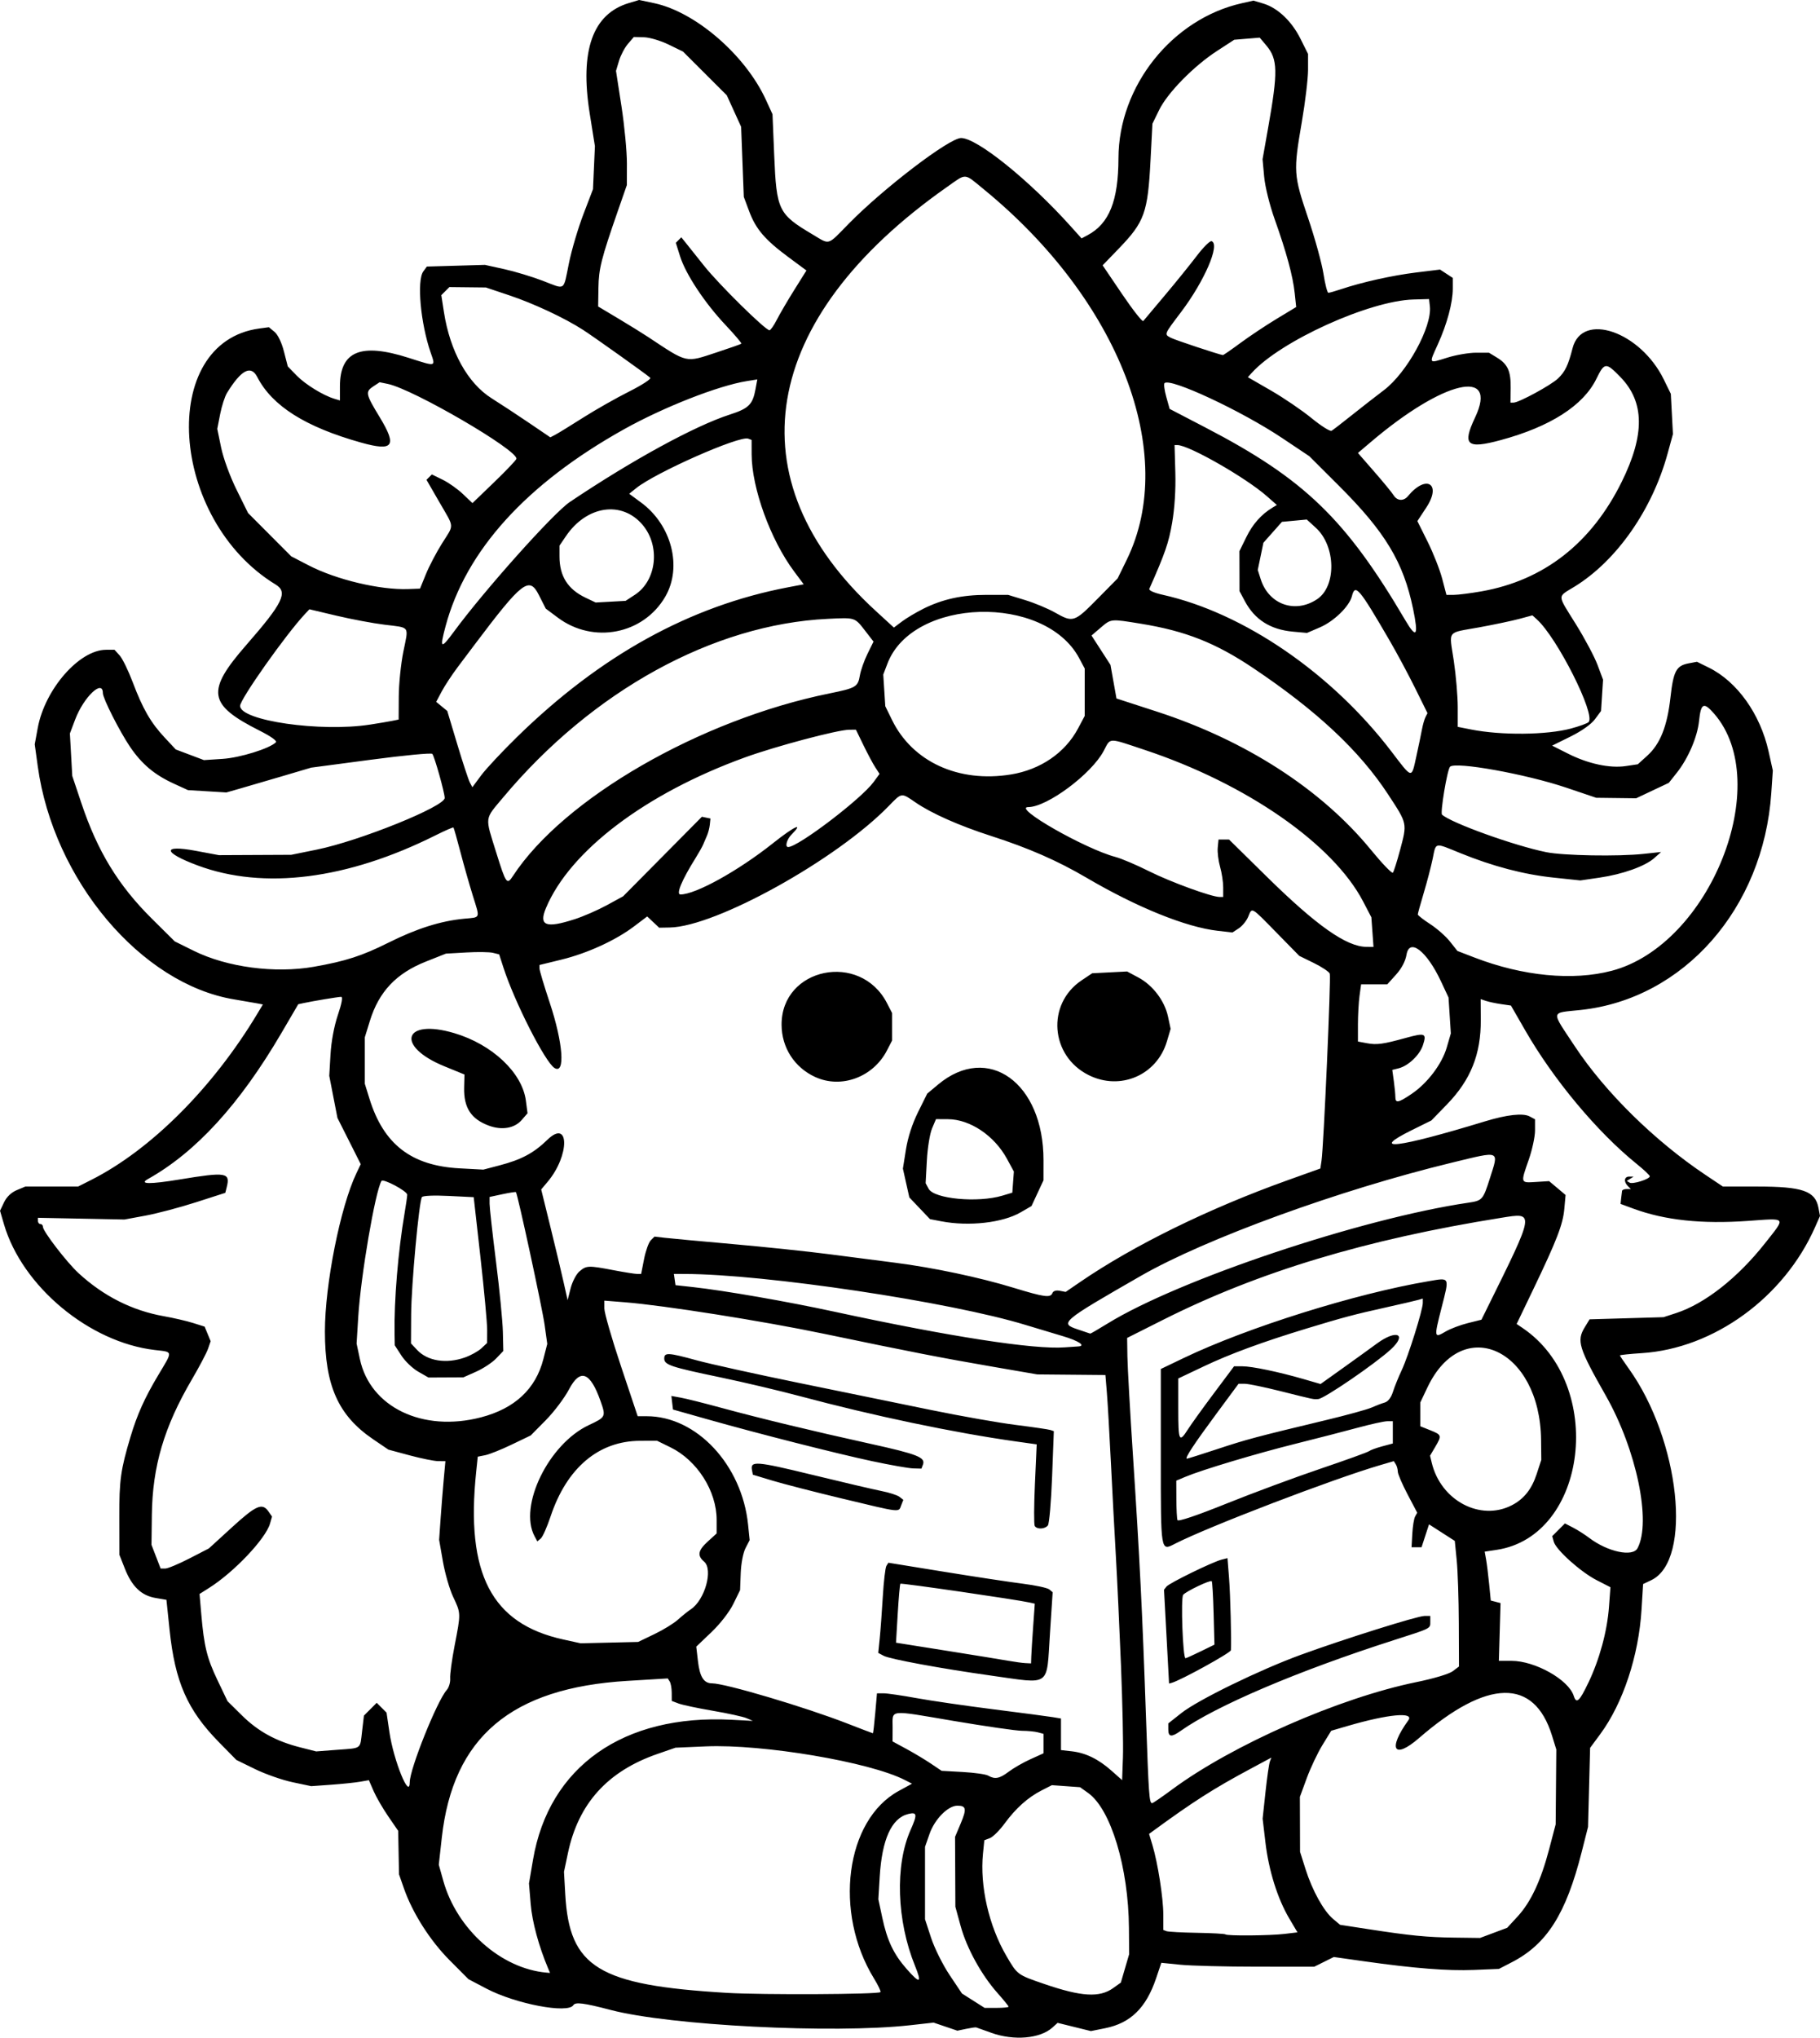 <?xml version="1.0" encoding="UTF-8" standalone="no"?>
<!-- Created with Inkscape (http://www.inkscape.org/) -->

<svg
   width="192.99mm"
   height="215.957mm"
   viewBox="0 0 192.99 215.957"
   version="1.1"
   id="svg1"
   xml:space="preserve"
   xmlns="http://www.w3.org/2000/svg"
   xmlns:svg="http://www.w3.org/2000/svg"><defs
     id="defs1" /><g
     id="layer1"
     transform="translate(-133.43,47.186)"><path
       style="fill:#000000"
       d="m 238.529,168.251 c -0.8,-0.287 -1.515,-0.542 -1.587,-0.565 -0.073,-0.023 -0.551,0.045 -1.063,0.152 l -0.93,0.195 -1.261,-0.428 -1.261,-0.428 -2.494,0.278 c -8.174,0.911 -25.449,0.031 -31.751,-1.619 -2.824,-0.739 -3.739,-0.857 -3.953,-0.51 -0.574,0.929 -6.123,-0.126 -9.222,-1.753 l -1.904,-1 -1.985,-1.995 c -2.093,-2.104 -3.945,-5.014 -4.863,-7.644 l -0.515,-1.474 -0.043,-2.304 -0.044,-2.304 -1.053,-1.533 c -0.579,-0.843 -1.278,-2.05 -1.553,-2.683 l -0.501,-1.151 -0.94,0.164 c -0.517,0.09 -1.893,0.233 -3.057,0.317 l -2.117,0.152 -1.984,-0.419 c -1.091,-0.231 -2.877,-0.856 -3.969,-1.389 l -1.984,-0.97 -1.852,-1.886 c -3.35,-3.411 -4.655,-6.385 -5.233,-11.917 l -0.331,-3.168 -1.166,-0.199 c -1.495,-0.255 -2.496,-1.214 -3.242,-3.104 l -0.581,-1.473 -0.009,-3.969 c -0.009,-3.949 0.141,-5.03 1.185,-8.522 0.707,-2.367 1.51,-4.151 2.951,-6.559 1.563,-2.612 1.589,-2.424 -0.363,-2.651 -6.952,-0.807 -14.079,-6.743 -16.004,-13.33 l -0.417,-1.428 0.43,-0.901 c 0.271,-0.569 0.767,-1.042 1.345,-1.284 l 0.915,-0.382 h 2.795 2.795 l 1.38,-0.696 c 6.332,-3.193 12.912,-9.771 17.623,-17.617 l 0.59,-0.983 -0.611,-0.118 c -0.336,-0.065 -1.437,-0.255 -2.446,-0.422 -9.862,-1.632 -19.149,-12.651 -20.814,-24.698 l -0.322,-2.333 0.32,-1.735 c 0.757,-4.11 4.409,-8.285 7.247,-8.285 h 0.893 l 0.541,0.595 c 0.298,0.327 0.924,1.607 1.391,2.844 1.069,2.83 1.912,4.289 3.395,5.875 l 1.171,1.252 1.493,0.563 1.493,0.563 1.984,-0.13 c 1.847,-0.121 4.985,-1.097 5.644,-1.756 0.147,-0.147 -0.523,-0.629 -1.707,-1.225 -5.503,-2.771 -5.721,-4.18 -1.412,-9.112 3.871,-4.431 4.426,-5.573 3.098,-6.381 -11.327,-6.889 -12.526,-25.69 -1.731,-27.138 l 1.011,-0.136 0.593,0.49 c 0.357,0.295 0.756,1.122 1.001,2.077 l 0.408,1.587 0.94,0.965 c 0.917,0.941 2.798,2.101 3.995,2.463 l 0.595,0.18 v -1.486 c 0,-3.74 2.209,-4.657 7.297,-3.027 2.95,0.945 2.854,0.968 2.325,-0.56 -1.073,-3.098 -1.485,-7.64 -0.78,-8.604 l 0.375,-0.514 3.08,-0.089 3.08,-0.089 2.035,0.448 c 1.119,0.246 2.966,0.804 4.104,1.24 2.459,0.942 2.147,1.156 2.776,-1.91 0.283,-1.38 0.971,-3.7 1.529,-5.155 l 1.013,-2.646 0.102,-2.279 0.102,-2.279 -0.554,-3.48 c -1.061,-6.665 0.317,-10.54 4.158,-11.69 l 1.086,-0.325 1.595,0.339 c 4.392,0.932 9.68,5.509 11.855,10.261 l 0.691,1.51 0.182,4.369 c 0.242,5.805 0.44,6.216 4.035,8.351 1.923,1.142 1.529,1.258 3.887,-1.138 3.727,-3.787 10.65,-9.062 11.894,-9.062 1.685,0 7.219,4.455 11.621,9.355 l 1.154,1.285 0.649,-0.347 c 2.288,-1.224 3.254,-3.641 3.264,-8.157 0.016,-7.645 5.692,-14.764 13.093,-16.423 l 1.225,-0.274 1.042,0.312 c 1.517,0.454 3.004,1.86 3.931,3.714 l 0.812,1.625 v 1.687 c 0,0.928 -0.298,3.416 -0.661,5.53 -0.903,5.245 -0.879,5.607 0.66,10.155 0.727,2.147 1.462,4.813 1.635,5.924 0.173,1.111 0.407,2.019 0.522,2.019 0.114,0 0.718,-0.171 1.342,-0.38 2.238,-0.749 5.431,-1.46 7.941,-1.769 l 2.555,-0.314 0.677,0.443 0.677,0.443 v 1.129 c 0,1.496 -0.602,3.739 -1.585,5.908 -0.964,2.127 -1.025,2.044 1.025,1.407 0.916,-0.285 2.28,-0.518 3.031,-0.517 l 1.365,9.891e-4 0.843,0.514 c 1.153,0.703 1.483,1.437 1.458,3.239 l -0.022,1.536 h 0.328 c 0.565,0 3.973,-1.85 4.716,-2.56 0.756,-0.723 1.078,-1.394 1.542,-3.209 0.995,-3.894 7.184,-1.773 9.674,3.316 l 0.745,1.523 0.112,2.133 0.112,2.133 -0.573,2.09 C 308.618,6.856 304.858,12.231 300.413,14.975 c -1.887,1.165 -1.901,0.742 0.138,4.023 0.933,1.501 1.959,3.432 2.28,4.291 l 0.584,1.562 -0.106,1.657 -0.106,1.657 -0.648,0.876 c -0.395,0.534 -1.407,1.251 -2.593,1.837 l -1.945,0.961 1.695,0.855 c 2.125,1.071 4.425,1.565 6.111,1.312 l 1.275,-0.191 1.006,-0.909 c 1.368,-1.236 2.117,-3.115 2.458,-6.167 0.314,-2.81 0.617,-3.375 1.939,-3.623 l 0.874,-0.164 1.261,0.622 c 3.002,1.481 5.45,4.913 6.333,8.881 l 0.449,2.02 -0.164,2.401 c -0.834,12.216 -9.28,21.816 -20.217,22.979 -3.239,0.345 -3.178,-0.03 -0.623,3.839 3.22,4.873 8.474,10.041 13.887,13.657 l 1.821,1.217 h 3.63 c 4.824,0 6.17,0.467 6.506,2.258 l 0.162,0.863 -0.529,1.197 c -3.291,7.44 -10.727,12.843 -18.356,13.337 -1.282,0.083 -2.33,0.193 -2.33,0.243 0,0.051 0.416,0.672 0.925,1.38 5.437,7.568 6.804,20.338 2.401,22.438 l -0.869,0.414 -0.165,2.69 c -0.301,4.924 -1.968,9.95 -4.382,13.219 l -1.073,1.453 -0.109,4.187 -0.109,4.187 -0.676,2.665 c -1.665,6.564 -3.69,9.76 -7.397,11.675 l -1.379,0.712 -2.646,0.108 c -2.786,0.114 -6.356,-0.167 -11.664,-0.918 l -3.197,-0.452 -1.036,0.514 -1.036,0.514 -6.085,-0.002 c -3.347,-0.001 -6.996,-0.095 -8.109,-0.207 l -2.023,-0.205 -0.557,1.649 c -1.057,3.13 -2.704,4.742 -5.399,5.283 l -1.514,0.304 -1.764,-0.435 -1.764,-0.435 -0.548,0.494 c -1.314,1.185 -4.089,1.422 -6.501,0.557 z m 1.852,-2.759 c 0,-0.068 -0.527,-0.717 -1.172,-1.443 -1.709,-1.924 -3.267,-4.752 -3.91,-7.096 l -0.563,-2.053 -0.017,-3.704 -0.017,-3.704 0.594,-1.408 c 0.657,-1.559 0.596,-1.899 -0.346,-1.899 -0.995,0 -2.41,1.432 -2.953,2.989 l -0.48,1.377 v 3.836 3.836 l 0.645,1.971 c 0.355,1.084 1.236,2.854 1.958,3.934 l 1.313,1.963 1.202,0.763 1.202,0.763 h 1.271 c 0.699,0 1.271,-0.056 1.271,-0.123 z m -13.589,-1.545 c 0.069,-0.069 -0.236,-0.714 -0.678,-1.433 -4.314,-7.012 -3.032,-16.8 2.605,-19.883 l 1.419,-0.776 -0.766,-0.392 c -3.723,-1.908 -15.053,-3.82 -21.1,-3.561 l -3.214,0.138 -1.914,0.663 c -5.292,1.833 -8.385,5.257 -9.492,10.508 l -0.418,1.984 0.134,2.381 c 0.436,7.763 3.517,9.639 17.15,10.449 3.763,0.224 16.029,0.164 16.272,-0.079 z m 24.675,-0.429 0.815,-0.58 0.44,-1.505 0.44,-1.505 -0.021,-2.778 c -0.047,-6.414 -1.916,-12.595 -4.328,-14.312 l -0.857,-0.61 -1.493,-0.108 -1.493,-0.108 -1.096,0.559 c -1.445,0.737 -2.73,1.887 -3.92,3.509 -0.534,0.727 -1.235,1.423 -1.559,1.546 l -0.588,0.224 -0.142,1.409 c -0.346,3.44 0.62,7.665 2.484,10.856 1.169,2.001 1.148,1.986 4.039,2.976 3.926,1.344 5.836,1.456 7.279,0.429 z m -21.01,-2.355 c -1.947,-4.792 -2.139,-10.665 -0.47,-14.405 0.74,-1.658 0.697,-1.928 -0.268,-1.685 -1.749,0.439 -2.769,2.695 -3.006,6.652 l -0.143,2.381 0.416,1.952 c 0.516,2.42 1.203,3.867 2.582,5.433 1.42,1.613 1.644,1.53 0.889,-0.328 z m -38.899,0.285 c -0.988,-2.333 -1.697,-4.941 -1.853,-6.817 l -0.183,-2.202 0.428,-2.511 c 1.684,-9.878 9.579,-15.439 21.062,-14.836 l 2.249,0.118 -0.661,-0.286 c -0.363,-0.157 -1.977,-0.511 -3.585,-0.786 -1.608,-0.275 -3.246,-0.622 -3.639,-0.772 l -0.714,-0.272 -0.004,-0.866 c -0.002,-0.477 -0.097,-1.013 -0.211,-1.192 l -0.207,-0.325 -4.29,0.259 c -12.317,0.742 -18.487,5.955 -19.673,16.621 l -0.318,2.861 0.475,1.7 c 1.441,5.154 6.137,9.327 10.96,9.739 l 0.359,0.031 z m 100.25,-3.78 1.44,-0.539 1.106,-1.199 c 1.4,-1.518 2.467,-3.796 3.346,-7.136 l 0.69,-2.625 0.034,-3.969 0.034,-3.969 -0.456,-1.472 c -1.896,-6.121 -6.847,-6.031 -14.096,0.256 -2.679,2.324 -3.358,1.201 -1.137,-1.88 0.658,-0.913 -2.144,-0.651 -6.432,0.601 l -1.748,0.51 -0.933,1.521 c -0.513,0.837 -1.26,2.414 -1.661,3.506 l -0.728,1.984 0.009,2.91 0.009,2.91 0.582,1.836 c 0.716,2.259 1.917,4.43 2.913,5.268 l 0.75,0.631 2.968,0.457 c 4.513,0.695 6.221,0.863 9.169,0.901 l 2.702,0.035 z m -22.155,0.107 1.358,-0.163 -0.88,-1.488 c -1.232,-2.083 -2.166,-5.068 -2.516,-8.035 l -0.298,-2.528 0.303,-2.815 c 0.167,-1.548 0.376,-3.004 0.464,-3.235 l 0.161,-0.42 -2.234,1.198 c -3.923,2.103 -6.023,3.445 -10.409,6.649 l -0.327,0.239 0.355,1.179 c 0.572,1.9 1.155,5.62 1.155,7.376 l 8.4e-4,1.625 0.331,0.127 c 0.182,0.07 1.638,0.149 3.235,0.176 1.597,0.027 2.957,0.102 3.021,0.166 0.174,0.174 4.719,0.136 6.281,-0.051 z m -11.941,-15.302 c 6.414,-4.743 17.734,-9.715 25.922,-11.386 1.816,-0.371 3.454,-0.86 3.836,-1.148 l 0.668,-0.501 -0.018,-4.599 c -0.01,-2.529 -0.109,-5.525 -0.222,-6.657 l -0.204,-2.058 -1.366,-0.877 -1.366,-0.877 -0.397,1.215 -0.397,1.215 h -0.529 -0.529 l 0.079,-1.435 c 0.043,-0.789 0.178,-1.613 0.3,-1.831 l 0.222,-0.396 -1.028,-1.952 c -0.565,-1.074 -1.03,-2.155 -1.032,-2.402 -0.002,-0.248 -0.099,-0.6 -0.214,-0.782 l -0.21,-0.331 -1.439,0.421 c -5.036,1.474 -18.244,6.532 -21.763,8.333 -1.534,0.785 -1.504,0.967 -1.504,-9.154 v -9.366 l 2.447,-1.173 c 6.737,-3.228 18.203,-6.821 25.944,-8.13 2.285,-0.386 2.225,-0.509 1.38,2.803 -0.813,3.186 -0.801,3.256 0.429,2.53 0.494,-0.291 1.55,-0.692 2.348,-0.891 l 1.451,-0.362 0.578,-1.17 c 5.134,-10.387 5.105,-10.203 1.517,-9.63 -14.338,2.29 -25.734,5.725 -35.83,10.801 l -3.836,1.929 0.029,1.966 c 0.016,1.081 0.283,5.835 0.593,10.565 0.703,10.716 0.996,16.58 1.373,27.517 0.292,8.458 0.349,9.26 0.657,9.26 0.085,0 1.035,-0.651 2.112,-1.447 z m -0.398,-6.352 v -0.655 l 1.389,-1.098 c 1.751,-1.385 8.303,-4.58 12.634,-6.161 4.588,-1.675 12.399,-4.13 13.142,-4.13 h 0.617 v 0.633 c 0,0.716 0.118,0.657 -3.836,1.923 -10.159,3.252 -18.905,6.974 -22.663,9.645 -0.943,0.67 -1.282,0.628 -1.282,-0.156 z m -0.186,-9.85 -0.268,-4.972 0.261,-0.333 c 0.292,-0.372 4.884,-2.615 5.85,-2.858 l 0.62,-0.156 0.163,2.07 c 0.141,1.796 0.268,6.73 0.198,7.69 -0.02,0.272 -5.319,3.191 -6.267,3.451 l -0.29,0.08 z m 3.625,1.561 1.455,-0.712 -0.088,-3.307 c -0.049,-1.819 -0.138,-3.357 -0.199,-3.418 -0.154,-0.154 -2.715,1.067 -3.028,1.444 -0.272,0.327 -0.035,6.749 0.247,6.721 0.087,-0.008 0.813,-0.336 1.613,-0.728 z m -83.873,13.858 c 0,-1.398 2.897,-8.615 3.916,-9.757 0.235,-0.263 0.401,-0.819 0.37,-1.234 -0.032,-0.416 0.181,-1.986 0.473,-3.49 0.668,-3.441 0.669,-3.404 -0.154,-5.144 -0.378,-0.798 -0.867,-2.487 -1.089,-3.754 l -0.402,-2.303 0.157,-2.249 c 0.086,-1.237 0.236,-3.112 0.333,-4.167 l 0.176,-1.918 -0.766,-0.004 c -0.421,-0.002 -1.781,-0.278 -3.022,-0.611 l -2.256,-0.607 -1.625,-1.103 c -3.692,-2.507 -5.108,-5.673 -5.108,-11.42 0,-4.983 1.633,-13.19 3.333,-16.756 l 0.466,-0.977 -1.235,-2.45 -1.235,-2.45 -0.434,-2.232 -0.434,-2.232 0.133,-2.266 c 0.081,-1.384 0.385,-3.012 0.781,-4.184 0.417,-1.233 0.54,-1.918 0.346,-1.918 -0.306,0 -2.986,0.445 -3.994,0.663 l -0.553,0.12 -1.779,3.039 c -4.428,7.564 -9.068,12.638 -14.167,15.491 -0.98,0.548 0.212,0.562 3.394,0.038 4.931,-0.812 5.36,-0.741 4.966,0.825 l -0.15,0.595 -3.12,1.003 c -1.716,0.552 -4.123,1.188 -5.348,1.414 l -2.228,0.411 -4.586,-0.091 -4.586,-0.091 1.1e-4,0.331 c 6e-5,0.182 0.119,0.331 0.265,0.331 0.146,0 0.265,0.134 0.265,0.298 0,0.471 2.531,3.762 3.771,4.903 2.652,2.441 5.693,3.975 9.062,4.57 1.019,0.18 2.405,0.501 3.082,0.714 l 1.23,0.387 0.32,0.773 0.32,0.773 -0.282,0.809 c -0.155,0.445 -0.926,1.907 -1.713,3.249 -2.938,5.01 -4.177,9.201 -4.241,14.347 l -0.039,3.175 0.485,1.257 0.485,1.257 h 0.487 c 0.268,0 1.419,-0.48 2.558,-1.066 l 2.071,-1.066 2.452,-2.241 c 2.55,-2.33 3.207,-2.618 3.858,-1.689 l 0.387,0.552 -0.214,0.746 c -0.46,1.604 -3.816,5.148 -6.449,6.81 l -1.024,0.647 0.186,2.159 c 0.293,3.396 0.601,4.647 1.729,7.005 l 1.052,2.2 1.525,1.506 c 1.712,1.69 3.613,2.735 6.155,3.381 l 1.72,0.437 2.232,-0.171 c 2.654,-0.203 2.407,-0.016 2.642,-2.008 l 0.191,-1.618 0.678,-0.678 0.678,-0.678 0.521,0.521 0.521,0.521 0.308,2.088 c 0.443,3.003 2.149,7.197 2.149,5.281 z m 75.419,-12.321 c -0.161,-4.002 -0.406,-9.241 -0.545,-11.642 -0.139,-2.401 -0.376,-6.866 -0.527,-9.922 -0.151,-3.056 -0.343,-6.39 -0.427,-7.408 l -0.153,-1.852 -3.613,-0.033 -3.613,-0.033 -4.763,-0.822 c -5.422,-0.935 -8.684,-1.572 -17.859,-3.484 -6.479,-1.351 -16.983,-3.013 -21.101,-3.339 l -2.183,-0.173 v 0.839 c 0,0.461 0.795,3.217 1.767,6.124 l 1.767,5.286 h 0.963 c 5.277,0 10.094,5.152 10.743,11.49 l 0.168,1.643 -0.44,0.85 c -0.252,0.488 -0.469,1.618 -0.508,2.65 l -0.068,1.799 -0.714,1.459 c -0.417,0.852 -1.383,2.097 -2.323,2.994 l -1.609,1.535 0.181,1.556 c 0.192,1.655 0.626,2.334 1.491,2.334 1.393,0 9.892,2.524 14.352,4.262 1.453,0.566 2.671,1.03 2.705,1.03 0.035,0 0.146,-0.953 0.248,-2.117 l 0.185,-2.117 h 0.709 c 0.39,0 1.952,0.228 3.472,0.506 1.52,0.278 5.204,0.814 8.187,1.191 2.983,0.377 5.811,0.75 6.284,0.829 l 0.86,0.144 v 1.673 1.673 l 1.135,0.128 c 1.484,0.167 2.835,0.826 4.223,2.058 l 1.125,0.999 0.087,-2.418 c 0.048,-1.33 -0.045,-5.692 -0.206,-9.694 z m -13.772,1.03 c -5.238,-0.732 -10.733,-1.744 -11.393,-2.097 l -0.576,-0.308 0.153,-1.495 c 0.084,-0.822 0.232,-2.821 0.328,-4.442 0.096,-1.621 0.268,-3.098 0.383,-3.283 l 0.208,-0.336 5.912,0.958 c 3.251,0.527 7.011,1.097 8.355,1.266 1.344,0.17 2.604,0.442 2.799,0.605 l 0.356,0.297 -0.286,4.366 c -0.378,5.77 0.184,5.368 -6.239,4.47 z m 4.258,-2.022 c 0.014,-0.4 0.103,-1.824 0.198,-3.163 l 0.174,-2.435 -0.529,-0.121 c -1.318,-0.302 -13.639,-2.094 -13.725,-1.996 -0.053,0.06 -0.18,1.491 -0.28,3.18 l -0.183,3.071 5.375,0.854 c 2.956,0.47 5.91,0.95 6.565,1.067 0.655,0.117 1.459,0.226 1.786,0.242 l 0.595,0.03 z m 0.367,-13.832 c -0.092,-0.15 -0.084,-2.158 0.02,-4.462 l 0.188,-4.19 -2.218,-0.312 c -6.526,-0.917 -15.113,-2.717 -22.856,-4.789 -2.183,-0.584 -5.993,-1.484 -8.467,-2 -5.282,-1.101 -5.953,-1.326 -5.953,-1.999 0,-0.658 0.426,-0.634 3.44,0.193 1.382,0.379 6.264,1.458 10.848,2.396 4.584,0.938 10.894,2.231 14.023,2.873 3.129,0.642 7.177,1.354 8.996,1.582 1.819,0.228 3.464,0.47 3.655,0.536 l 0.348,0.121 -0.184,4.83 c -0.101,2.657 -0.302,4.979 -0.446,5.161 -0.318,0.4 -1.16,0.435 -1.393,0.059 z m -20.414,-2.905 c -2.936,-0.705 -6.269,-1.562 -7.406,-1.906 l -2.069,-0.625 -0.093,-0.482 c -0.194,-1.006 0.411,-0.96 6.325,0.478 3.264,0.793 6.604,1.575 7.421,1.736 0.818,0.162 1.67,0.437 1.894,0.613 l 0.407,0.319 -0.232,0.595 c -0.29,0.746 0.077,0.789 -6.248,-0.729 z m 3.204,-3.958 c -3.838,-0.82 -12.1,-2.921 -17.578,-4.47 l -3.572,-1.01 -0.085,-0.72 -0.085,-0.72 1.011,0.184 c 0.556,0.101 2.44,0.573 4.186,1.048 4.197,1.142 9.71,2.473 15.875,3.832 5.047,1.112 5.897,1.45 5.601,2.222 l -0.16,0.417 -0.868,-0.023 c -0.478,-0.013 -2.424,-0.355 -4.325,-0.761 z m 14.451,32.902 c 0.501,-0.38 1.536,-0.974 2.3,-1.32 l 1.389,-0.629 v -1.031 -1.031 l -0.595,-0.16 c -0.327,-0.088 -1.087,-0.161 -1.688,-0.163 -0.601,-0.002 -3.871,-0.474 -7.267,-1.049 -6.989,-1.184 -6.444,-1.243 -6.451,0.701 l -0.006,1.475 1.455,0.787 c 0.8,0.433 1.971,1.134 2.602,1.558 l 1.147,0.771 2.248,0.125 c 1.236,0.069 2.447,0.241 2.69,0.383 0.709,0.414 1.206,0.319 2.176,-0.417 z m 61.467,-9.429 c 1.19,-2.502 1.993,-5.457 2.184,-8.043 l 0.154,-2.078 -1.466,-0.751 c -1.691,-0.867 -4.302,-3.207 -4.543,-4.073 l -0.165,-0.591 0.674,-0.674 0.674,-0.674 0.863,0.445 c 0.475,0.245 1.243,0.733 1.708,1.086 1.951,1.483 4.616,2.054 5.127,1.098 1.488,-2.781 -0.106,-10.438 -3.369,-16.18 -2.881,-5.069 -3.104,-5.798 -2.223,-7.244 l 0.509,-0.835 3.921,-0.114 3.921,-0.114 1.328,-0.432 c 3.048,-0.992 6.538,-3.733 9.442,-7.415 2.221,-2.815 2.348,-2.651 -1.815,-2.356 -4.913,0.348 -8.822,-0.071 -12.16,-1.302 l -1.353,-0.499 0.062,-0.59 c 0.034,-0.324 0.077,-0.679 0.096,-0.788 0.019,-0.109 0.236,-0.198 0.484,-0.198 h 0.45 l -0.318,-0.318 c -0.466,-0.466 -0.387,-1.006 0.146,-1.001 l 0.463,0.004 -0.359,0.227 -0.359,0.227 0.294,0.182 c 0.323,0.199 2.143,-0.373 2.143,-0.673 0,-0.103 -0.625,-0.692 -1.389,-1.309 -4.19,-3.384 -8.803,-8.908 -11.823,-14.156 l -1.513,-2.63 -1.038,-0.15 c -0.571,-0.083 -1.294,-0.236 -1.606,-0.34 l -0.568,-0.19 0.014,2.192 c 0.023,3.646 -1.068,6.373 -3.59,8.97 l -1.649,1.698 -2.045,1.01 c -4.636,2.291 -1.62,1.932 7.745,-0.92 2.319,-0.707 4.02,-0.893 4.72,-0.519 l 0.571,0.306 v 1.186 c 0,0.652 -0.298,2.038 -0.661,3.08 -0.883,2.526 -0.898,2.477 0.747,2.374 l 1.409,-0.088 0.872,0.734 0.872,0.734 -0.133,1.471 c -0.151,1.66 -0.789,3.313 -3.305,8.555 l -1.75,3.645 0.644,0.437 c 8.806,5.973 6.908,22.052 -2.775,23.504 l -1.258,0.189 0.148,0.826 c 0.081,0.455 0.226,1.62 0.322,2.59 l 0.174,1.764 0.518,0.135 0.518,0.135 -0.089,3.062 -0.089,3.062 1.342,-3.4e-4 c 2.502,-6.5e-4 6.055,1.999 6.599,3.716 0.28,0.881 0.605,0.587 1.55,-1.401 z m -99.049,-5.146 c 0.944,-0.452 2.073,-1.145 2.509,-1.539 0.437,-0.395 1.056,-0.893 1.376,-1.106 1.478,-0.987 2.374,-4.204 1.402,-5.036 -0.758,-0.649 -0.658,-1.192 0.397,-2.151 l 0.926,-0.843 v -1.439 c 0,-3.058 -2.065,-6.304 -4.892,-7.686 l -1.427,-0.698 -1.802,0.006 c -4.395,0.013 -7.773,2.869 -9.489,8.021 -0.373,1.119 -0.841,2.17 -1.041,2.336 l -0.363,0.302 -0.293,-0.548 c -1.714,-3.202 1.495,-9.777 5.746,-11.772 1.812,-0.851 1.834,-0.895 1.252,-2.546 -1.095,-3.104 -2.16,-3.499 -3.347,-1.242 -0.478,0.909 -1.587,2.379 -2.463,3.266 l -1.593,1.612 -2.008,0.966 c -1.105,0.531 -2.369,1.038 -2.809,1.126 l -0.801,0.16 -0.167,1.6 c -1.13,10.811 1.614,16.098 9.225,17.772 l 1.852,0.407 3.047,-0.072 3.047,-0.072 z m 70.64,-17.536 c 2.692,-0.911 5.014,-1.75 5.159,-1.864 0.146,-0.114 0.771,-0.343 1.389,-0.508 l 1.124,-0.301 v -1.18 -1.18 l -0.595,6.7e-4 c -0.327,3.7e-4 -1.726,0.308 -3.109,0.683 -1.382,0.375 -4.359,1.143 -6.615,1.706 -4.186,1.044 -9.948,2.772 -11.679,3.503 l -0.963,0.406 0.008,1.944 c 0.004,1.069 0.057,2.076 0.117,2.238 0.068,0.183 2.035,-0.48 5.188,-1.748 2.793,-1.123 7.282,-2.788 9.974,-3.699 z m 20.298,3.869 c 1.27,-0.657 2.098,-1.694 2.618,-3.28 l 0.499,-1.522 -0.023,-2.117 c -0.103,-9.635 -8.32,-13.422 -12.055,-5.556 l -0.754,1.588 -2.1e-4,1.259 -2.1e-4,1.259 1.058,0.423 c 1.222,0.489 1.241,0.555 0.518,1.781 l -0.54,0.916 0.181,0.753 c 0.964,4.007 5.155,6.224 8.498,4.496 z m -31.208,-5.959 c 3.089,-1.021 4.01,-1.266 11.562,-3.079 2.177,-0.523 4.321,-1.113 4.763,-1.312 0.442,-0.199 1.064,-0.436 1.383,-0.527 0.369,-0.106 0.691,-0.521 0.889,-1.146 0.17,-0.539 0.59,-1.575 0.933,-2.302 0.69,-1.466 2.23,-6.374 2.23,-7.108 v -0.468 l -0.463,0.137 c -0.255,0.075 -1.832,0.442 -3.506,0.814 -3.355,0.747 -4.432,1.033 -8.334,2.218 -4.655,1.414 -8.13,2.692 -10.914,4.013 l -2.712,1.287 v 3.191 c 0,3.481 0.088,3.669 1.028,2.196 0.347,-0.544 1.589,-2.269 2.76,-3.833 l 2.128,-2.844 h 0.892 c 1.016,0 3.858,0.594 6.491,1.358 l 1.79,0.519 2.311,-1.649 c 1.271,-0.907 2.931,-2.103 3.688,-2.658 2.044,-1.498 3.219,-0.998 1.467,0.623 -1.627,1.505 -7.068,5.231 -7.708,5.278 -0.537,0.039 -0.351,0.078 -4.031,-0.844 -1.702,-0.426 -3.394,-0.775 -3.76,-0.775 h -0.664 l -2.337,3.159 c -2.395,3.237 -3.408,4.779 -3.142,4.779 0.083,0 1.548,-0.462 3.256,-1.026 z m -78.111,-3.354 c 3.586,-0.934 5.805,-3.004 6.617,-6.173 l 0.413,-1.612 -0.28,-2.013 c -0.248,-1.783 -2.865,-13.89 -3.042,-14.072 -0.038,-0.039 -0.682,0.06 -1.431,0.22 l -1.362,0.292 v 0.727 c 0,0.4 0.307,3.158 0.681,6.13 0.375,2.971 0.702,6.317 0.728,7.435 l 0.046,2.032 -0.759,0.793 c -0.417,0.436 -1.37,1.065 -2.117,1.397 l -1.358,0.605 -1.852,0.009 -1.852,0.009 -1.081,-0.619 c -0.595,-0.34 -1.398,-1.108 -1.786,-1.706 l -0.705,-1.087 -0.021,-1.204 c -0.061,-3.546 0.375,-8.784 1.069,-12.845 0.149,-0.873 0.272,-1.734 0.273,-1.914 0.002,-0.38 -2.561,-1.747 -2.731,-1.457 -0.668,1.137 -2.196,10.076 -2.462,14.404 l -0.174,2.831 0.347,1.636 c 1.083,5.104 6.661,7.79 12.838,6.182 z m -1.705,-6.345 c 0.633,-0.223 1.421,-0.661 1.753,-0.972 l 0.603,-0.566 0.007,-1.343 c 0.004,-0.739 -0.315,-4.215 -0.71,-7.726 l -0.717,-6.383 -2.664,-0.131 c -1.569,-0.077 -2.731,-0.026 -2.827,0.124 -0.311,0.485 -1.127,9.348 -1.143,12.42 l -0.017,3.086 0.647,0.69 c 1.108,1.183 3.096,1.497 5.067,0.802 z m 64.996,-1.168 c 0.92,-0.037 0.116,-0.591 -1.587,-1.092 -1.055,-0.31 -2.823,-0.842 -3.929,-1.181 -7.982,-2.449 -27.697,-5.398 -36.174,-5.411 l -1.143,-0.002 0.085,0.595 0.085,0.595 1.852,0.204 c 3.328,0.367 9.956,1.518 14.949,2.598 12.25,2.648 21.222,4.037 24.474,3.788 0.582,-0.044 1.207,-0.087 1.389,-0.094 z m 3.17,-2.439 c 7.566,-4.658 26.905,-11.131 38.228,-12.795 1.496,-0.22 1.568,-0.301 2.288,-2.562 0.97,-3.047 1.203,-2.949 -4.024,-1.684 -11.877,2.875 -26.093,8.047 -32.982,12 -8.449,4.849 -8.65,5.02 -6.681,5.675 0.691,0.23 1.284,0.429 1.318,0.443 0.034,0.014 0.867,-0.471 1.852,-1.077 z m -56.021,-5.512 c 0.732,-0.635 0.951,-0.643 3.615,-0.133 1.141,0.218 2.267,0.397 2.502,0.397 l 0.429,4.5e-5 0.311,-1.581 c 0.171,-0.869 0.49,-1.759 0.708,-1.978 l 0.397,-0.397 1.112,0.129 c 0.612,0.071 3.851,0.371 7.198,0.666 3.347,0.295 7.931,0.776 10.186,1.068 2.256,0.292 5.411,0.699 7.011,0.904 4.043,0.517 8.974,1.558 12.539,2.648 3.31,1.011 3.946,1.098 4.151,0.563 0.083,-0.215 0.389,-0.31 0.77,-0.237 l 0.633,0.121 1.537,-1.052 c 5.677,-3.887 13.645,-7.794 21.97,-10.774 l 3.499,-1.253 0.124,-0.831 c 0.227,-1.526 1.018,-19.446 0.875,-19.82 -0.078,-0.203 -0.837,-0.71 -1.688,-1.127 l -1.547,-0.758 -2.413,-2.461 c -2.752,-2.807 -2.579,-2.71 -3.005,-1.68 -0.178,0.429 -0.625,0.979 -0.995,1.221 l -0.671,0.44 -1.555,-0.176 c -3.373,-0.382 -8.576,-2.486 -13.944,-5.638 -3.041,-1.786 -6.116,-3.131 -10.048,-4.398 -3.449,-1.11 -6.364,-2.403 -8.076,-3.58 -1.507,-1.037 -1.427,-1.048 -2.828,0.393 -5.527,5.684 -18.324,12.782 -23.211,12.873 l -1.129,0.021 -0.635,-0.596 -0.635,-0.596 -1.411,1.065 c -1.954,1.475 -4.951,2.843 -7.695,3.513 l -2.315,0.565 v 0.367 c 0,0.202 0.485,1.824 1.078,3.605 1.427,4.288 1.677,7.664 0.514,6.945 -0.991,-0.612 -4.236,-6.992 -5.419,-10.652 l -0.449,-1.389 -0.655,-0.164 c -0.36,-0.09 -1.631,-0.109 -2.823,-0.04 l -2.168,0.124 -2.117,0.84 c -3.158,1.253 -4.987,3.189 -5.946,6.291 l -0.537,1.737 v 2.462 2.462 l 0.498,1.602 c 1.502,4.825 4.44,7.089 9.556,7.363 l 2.514,0.135 1.704,-0.446 c 2.329,-0.609 3.632,-1.304 5.084,-2.713 2.358,-2.287 2.384,1.652 0.029,4.45 l -0.682,0.811 0.956,3.881 c 0.526,2.135 1.156,4.774 1.401,5.866 l 0.445,1.984 0.319,-1.256 c 0.176,-0.691 0.594,-1.495 0.93,-1.786 z m 38.365,-5.315 -1.191,-0.229 -1.095,-1.151 -1.095,-1.151 -0.341,-1.526 -0.341,-1.526 0.323,-2.026 c 0.205,-1.288 0.675,-2.736 1.29,-3.974 l 0.967,-1.948 1.151,-0.962 c 5.292,-4.424 11.189,-0.192 11.179,8.023 l -0.003,2.127 -0.635,1.364 -0.635,1.364 -1.148,0.666 c -1.915,1.111 -5.49,1.514 -8.424,0.949 z m 6.482,-2.717 1.058,-0.317 0.082,-1.12 0.082,-1.12 -0.734,-1.35 c -1.337,-2.457 -3.914,-4.186 -6.255,-4.197 l -1.27,-0.006 -0.419,0.992 c -0.231,0.546 -0.478,2.073 -0.549,3.394 l -0.13,2.402 0.316,0.59 c 0.578,1.079 5.215,1.513 7.822,0.731 z m -54.441,-7.416 c -1.9,-0.702 -2.683,-1.907 -2.629,-4.05 l 0.034,-1.373 -2.139,-0.875 c -5.228,-2.138 -4.328,-5.11 1.062,-3.509 4.022,1.194 7.198,4.187 7.588,7.149 l 0.177,1.342 -0.623,0.718 c -0.761,0.876 -2.095,1.106 -3.47,0.598 z m 34.597,-5.158 c -2.201,-1.01 -3.556,-3.112 -3.566,-5.533 -0.025,-6.064 8.339,-7.79 11.173,-2.305 l 0.547,1.058 v 1.455 1.455 l -0.547,1.058 c -1.463,2.832 -4.84,4.079 -7.607,2.81 z m 29,-0.2 c -4.079,-2.032 -4.493,-7.535 -0.756,-10.041 l 1.125,-0.754 1.852,-0.095 1.852,-0.095 1.191,0.636 c 1.529,0.816 2.786,2.47 3.143,4.133 l 0.281,1.312 -0.396,1.333 c -1.062,3.576 -4.935,5.244 -8.293,3.571 z m 34.241,1.989 c 1.684,-1.136 3.215,-3.161 3.73,-4.931 l 0.43,-1.478 -0.122,-1.903 -0.122,-1.903 -0.798,-1.706 c -1.507,-3.22 -3.35,-4.649 -3.657,-2.835 -0.118,0.697 -0.518,1.459 -1.112,2.117 l -0.928,1.028 h -1.388 -1.388 l -0.168,1.228 c -0.092,0.675 -0.168,2.039 -0.168,3.031 v 1.803 l 0.928,0.174 c 1.071,0.201 1.707,0.115 4.157,-0.56 2.052,-0.565 2.223,-0.491 1.804,0.78 -0.344,1.042 -1.549,2.187 -2.574,2.444 l -0.672,0.169 0.163,1.191 c 0.09,0.655 0.163,1.413 0.163,1.683 0,0.681 0.312,0.621 1.725,-0.333 z M 304.337,55.701 c 10.424,-2.75 17.257,-19.9 10.856,-27.249 -1.104,-1.268 -1.403,-1.125 -1.598,0.764 -0.176,1.704 -1.145,3.965 -2.354,5.492 l -0.851,1.074 -1.733,0.818 -1.733,0.818 -2.117,-0.026 -2.117,-0.026 -3.175,-1.072 c -4.281,-1.446 -11.791,-2.795 -12.329,-2.215 -0.296,0.319 -1.057,4.882 -0.846,5.074 0.97,0.882 7.694,3.301 11.058,3.977 1.836,0.369 7.618,0.471 10.319,0.18 l 1.852,-0.199 -0.715,0.638 c -0.973,0.869 -3.354,1.721 -5.808,2.079 l -2.038,0.297 -2.863,-0.302 c -3.144,-0.332 -6.42,-1.193 -9.866,-2.594 -2.794,-1.136 -2.561,-1.184 -2.931,0.597 -0.172,0.829 -0.597,2.457 -0.945,3.619 -0.348,1.161 -0.632,2.189 -0.632,2.284 0,0.095 0.589,0.555 1.308,1.021 0.719,0.466 1.665,1.298 2.101,1.849 l 0.793,1.001 1.802,0.694 c 5.133,1.978 10.444,2.491 14.561,1.405 z M 166.713,55.275 c 3.355,-0.587 5.116,-1.157 7.916,-2.557 2.981,-1.492 5.549,-2.303 8.024,-2.535 1.766,-0.166 1.688,0.042 0.916,-2.438 -0.363,-1.164 -0.955,-3.248 -1.317,-4.63 -0.362,-1.382 -0.693,-2.551 -0.738,-2.597 -0.044,-0.046 -0.896,0.325 -1.893,0.824 -9.358,4.683 -18.223,5.806 -25.229,3.197 -3.701,-1.379 -3.817,-2.227 -0.212,-1.553 l 2.461,0.46 3.836,-0.018 3.836,-0.018 2.709,-0.551 c 4.54,-0.924 13.563,-4.565 13.563,-5.473 0,-0.556 -1.091,-4.435 -1.314,-4.674 -0.111,-0.119 -3.046,0.161 -6.522,0.622 l -6.32,0.837 -3.175,0.939 c -1.746,0.516 -3.77,1.108 -4.498,1.315 l -1.323,0.376 -2.036,-0.124 -2.036,-0.124 -1.492,-0.683 c -2.06,-0.943 -3.401,-2.069 -4.645,-3.9 -1.107,-1.631 -2.888,-5.144 -2.888,-5.698 0,-1.521 -2.034,0.416 -2.933,2.794 l -0.561,1.482 0.125,2.249 0.125,2.249 0.975,2.91 c 1.703,5.082 3.908,8.695 7.453,12.211 l 2.442,2.421 2.026,1.001 c 3.52,1.739 8.587,2.411 12.724,1.687 z m 112.248,-3.674 -0.113,-1.568 -0.873,-1.673 c -3.18,-6.098 -12.379,-12.483 -23.14,-16.061 -3.989,-1.327 -3.609,-1.336 -4.372,0.103 -1.299,2.449 -6.004,5.95 -7.995,5.95 -1.747,0 5.997,4.427 9.245,5.285 0.63,0.166 2.231,0.847 3.558,1.512 2.269,1.138 6.629,2.728 7.48,2.728 h 0.385 v -1.016 c 0,-0.559 -0.149,-1.541 -0.331,-2.183 -0.182,-0.642 -0.293,-1.553 -0.248,-2.026 l 0.083,-0.86 h 0.559 0.559 l 3.988,3.923 c 5.281,5.195 8.457,7.434 10.568,7.449 l 0.759,0.005 z m -84.594,-1.364 c 0.934,-0.303 2.471,-0.973 3.417,-1.49 l 1.72,-0.939 4.177,-4.216 4.177,-4.216 0.453,0.094 0.453,0.094 -0.067,0.651 c -0.037,0.358 -0.175,0.889 -0.307,1.18 -0.132,0.291 -0.311,0.708 -0.398,0.926 -0.087,0.218 -0.456,0.873 -0.819,1.455 -1.452,2.324 -2.079,3.836 -1.592,3.836 1.617,0 6.145,-2.51 9.851,-5.46 2.209,-1.759 3.304,-2.263 1.93,-0.89 -0.504,0.504 -0.724,1.323 -0.356,1.323 1.05,0 7.745,-5.09 9.058,-6.887 l 0.633,-0.865 -0.45,-0.688 c -0.247,-0.378 -0.811,-1.432 -1.253,-2.342 l -0.803,-1.654 -0.703,0.004 c -1.23,0.007 -7.77,1.742 -11.059,2.933 -10.53,3.815 -18.573,9.903 -21.112,15.98 -0.778,1.861 -0.002,2.159 3.048,1.169 z m -6.537,-4.597 c 5.381,-8.212 19.856,-16.554 33.547,-19.333 2.815,-0.571 3.024,-0.694 3.231,-1.902 0.095,-0.551 0.459,-1.585 0.81,-2.297 l 0.639,-1.295 -0.841,-1.086 c -1.166,-1.505 -1.054,-1.468 -4.008,-1.326 -12.149,0.583 -24.971,7.633 -34.43,18.932 -1.995,2.383 -1.941,1.949 -0.725,5.848 1.04,3.333 1.126,3.453 1.777,2.459 z m 94.048,-2.689 c 0.78,-2.925 0.806,-2.799 -1.269,-5.963 -3.028,-4.618 -7.557,-8.853 -14.298,-13.372 -3.982,-2.669 -7.182,-3.932 -11.911,-4.699 -3.231,-0.524 -3.137,-0.533 -4.266,0.429 l -0.963,0.822 1.006,1.556 1.006,1.556 0.318,1.781 0.318,1.781 4.293,1.394 c 9.417,3.058 17.446,8.242 22.689,14.647 1.183,1.445 2.23,2.534 2.327,2.42 0.097,-0.114 0.434,-1.174 0.749,-2.355 z M 188.278,30.901 c 8.833,-8.634 18.327,-13.87 28.739,-15.849 l 1.638,-0.311 -1.014,-1.358 c -2.508,-3.356 -4.498,-8.838 -4.508,-12.412 l -0.004,-1.53 -0.36,-0.138 C 211.863,-1.045 202.939,2.897 200.885,4.553 l -0.736,0.593 1.263,0.93 c 3.237,2.383 4.384,6.833 2.567,9.968 -2.32,4.002 -7.633,5.042 -11.396,2.231 l -1.282,-0.958 -0.737,-1.455 c -1.014,-2.003 -1.765,-1.421 -6.804,5.269 -0.364,0.483 -1.166,1.549 -1.782,2.369 -0.616,0.82 -1.385,1.987 -1.708,2.594 l -0.588,1.104 0.588,0.484 0.588,0.484 1.065,3.544 c 0.586,1.949 1.185,3.767 1.331,4.04 l 0.265,0.496 0.936,-1.262 c 0.515,-0.694 2.235,-2.531 3.821,-4.082 z m 52.332,3.998 c 3.15,-0.511 5.762,-2.298 7.136,-4.882 l 0.703,-1.323 5.5e-4,-2.514 5.4e-4,-2.514 -0.585,-1.096 c -3.648,-6.83 -17.654,-6.438 -20.33,0.57 l -0.445,1.164 0.107,1.678 0.107,1.678 0.715,1.461 c 2.168,4.432 7.057,6.674 12.592,5.776 z m 43.003,-1.906 c 0.232,-1.055 0.499,-2.335 0.593,-2.844 0.094,-0.509 0.266,-1.112 0.382,-1.34 l 0.211,-0.414 -1.3,-2.628 c -0.715,-1.446 -1.928,-3.708 -2.695,-5.028 -3.274,-5.631 -3.676,-6.105 -4.019,-4.738 -0.269,1.072 -1.899,2.66 -3.388,3.301 l -1.377,0.592 -1.488,-0.135 c -2.392,-0.217 -4.051,-1.269 -5.101,-3.236 l -0.565,-1.058 -0.005,-2.117 -0.005,-2.117 0.741,-1.509 c 0.675,-1.375 1.586,-2.397 2.779,-3.117 l 0.449,-0.271 -1.058,-0.931 c -2.243,-1.972 -8.271,-5.415 -9.485,-5.418 l -0.304,-5.392e-4 0.082,2.898 c 0.052,1.829 -0.074,3.806 -0.342,5.358 -0.364,2.113 -0.734,3.182 -2.415,6.98 -0.074,0.168 0.504,0.427 1.406,0.628 8.596,1.916 17.941,8.318 24.283,16.637 2.219,2.911 2.098,2.887 2.621,0.507 z m 16.432,-2.976 c 0.873,-0.234 1.699,-0.536 1.835,-0.672 0.781,-0.78 -3.318,-8.925 -5.474,-10.877 l -0.482,-0.436 -1.379,0.372 c -0.759,0.204 -2.679,0.609 -4.267,0.899 -3.51,0.641 -3.186,0.212 -2.689,3.556 0.23,1.545 0.417,3.75 0.417,4.9 v 2.09 l 1.389,0.275 c 3.24,0.641 8.04,0.594 10.649,-0.104 z M 172.648,29.613 c 0.946,-0.147 2.02,-0.328 2.387,-0.403 l 0.667,-0.135 0.013,-2.44 c 0.007,-1.342 0.227,-3.487 0.488,-4.768 0.565,-2.769 0.748,-2.508 -1.992,-2.844 -1.224,-0.15 -3.518,-0.579 -5.098,-0.954 l -2.873,-0.681 -0.463,0.493 c -2.029,2.163 -6.888,9.037 -6.888,9.745 0,1.568 8.53,2.799 13.758,1.985 z m 8.889,-9.818 c 3.199,-4.358 10.571,-12.606 12.311,-13.775 6.622,-4.447 13.272,-8.077 16.984,-9.273 1.991,-0.641 2.414,-1.06 2.711,-2.688 l 0.189,-1.032 -1.108,0.177 c -3.022,0.483 -8.818,2.756 -13.037,5.112 -10.347,5.779 -16.755,12.847 -18.905,20.852 -0.644,2.398 -0.515,2.492 0.855,0.626 z m 101.727,-2.483 c -1.018,-4.911 -2.947,-8.114 -7.811,-12.967 l -3.19,-3.183 -2.886,-1.929 C 265.072,-3.645 257.507,-7.173 256.914,-6.58 c -0.095,0.095 -0.011,0.748 0.185,1.451 l 0.357,1.279 3.832,1.993 c 10.455,5.438 14.845,9.674 21.172,20.429 1.177,2 1.406,1.641 0.805,-1.26 z m -51.949,0.032 c 2.04,-1.022 4.128,-1.483 6.713,-1.483 h 2.298 l 1.814,0.555 c 0.998,0.305 2.424,0.9 3.169,1.323 1.898,1.076 2.04,1.031 4.467,-1.428 l 2.167,-2.197 0.964,-1.97 c 5.497,-11.234 -0.778,-27.501 -15.141,-39.252 -2.169,-1.775 -1.796,-1.752 -3.951,-0.237 -19.864,13.965 -22.715,30.995 -7.52,44.912 l 1.92,1.759 0.858,-0.644 c 0.472,-0.354 1.481,-0.956 2.242,-1.337 z m 41.794,-1.034 c 2.051,-1.387 1.971,-5.618 -0.143,-7.551 l -0.967,-0.884 -1.316,0.123 -1.316,0.123 -0.984,1.108 -0.984,1.108 -0.299,1.442 -0.299,1.442 0.316,0.989 c 0.858,2.685 3.669,3.67 5.992,2.099 z m -72.351,-0.462 c 2.303,-1.508 2.707,-5.154 0.821,-7.396 -2.197,-2.611 -5.934,-2.064 -8.142,1.19 l -0.68,1.001 v 1.136 c 0,2.1 0.877,3.486 2.778,4.389 l 1.058,0.503 1.587,-0.088 1.587,-0.088 z m 89.771,-0.362 c 6.613,-1.164 11.657,-5.103 14.868,-11.611 2.466,-4.997 2.422,-8.465 -0.141,-11.099 -1.541,-1.584 -1.687,-1.573 -2.551,0.192 -1.384,2.829 -4.893,5.073 -10.152,6.492 -3.594,0.97 -4.092,0.528 -2.707,-2.401 2.514,-5.314 -3.349,-3.942 -11.034,2.583 l -1.389,1.179 1.731,1.984 c 0.952,1.091 1.874,2.213 2.048,2.493 0.385,0.616 1.061,0.657 1.529,0.092 1.94,-2.337 3.6,-1.304 1.944,1.209 l -0.95,1.443 1.089,2.187 c 0.599,1.203 1.292,2.962 1.541,3.909 l 0.452,1.723 0.798,-3.62e-4 c 0.439,-1.99e-4 1.755,-0.169 2.924,-0.374 z M 178.587,13.679 c 0.339,-0.837 1.107,-2.302 1.705,-3.256 1.319,-2.103 1.352,-1.576 -0.275,-4.395 l -1.363,-2.362 0.285,-0.285 0.285,-0.285 1.144,0.56 c 0.629,0.308 1.598,0.992 2.152,1.52 l 1.008,0.96 2.299,-2.214 c 1.265,-1.218 2.327,-2.333 2.36,-2.479 0.205,-0.893 -10.946,-7.387 -13.631,-7.938 l -0.871,-0.179 -0.651,0.426 c -0.888,0.582 -0.843,0.804 0.663,3.283 1.867,3.075 1.444,3.646 -1.99,2.683 -5.892,-1.653 -9.415,-3.877 -10.994,-6.941 -0.675,-1.309 -1.699,-0.773 -3.21,1.677 -0.232,0.377 -0.56,1.389 -0.728,2.249 l -0.306,1.564 0.41,1.984 c 0.234,1.133 0.934,3.046 1.632,4.459 l 1.222,2.474 2.29,2.297 2.29,2.297 1.852,0.959 c 2.92,1.512 7.551,2.615 10.532,2.508 l 1.272,-0.046 z m 16.685,-16.608 c 1.31,-0.831 3.498,-2.072 4.862,-2.757 1.364,-0.685 2.375,-1.342 2.248,-1.461 -0.366,-0.341 -5.936,-4.309 -7.135,-5.083 -1.93,-1.247 -5.21,-2.783 -7.781,-3.645 l -2.514,-0.843 -1.935,-0.021 -1.935,-0.021 -0.428,0.428 -0.428,0.428 0.278,1.795 c 0.642,4.147 2.514,7.534 5.045,9.129 0.982,0.618 2.787,1.804 4.011,2.635 l 2.226,1.511 0.552,-0.291 c 0.304,-0.16 1.624,-0.972 2.934,-1.803 z m 81.49,-0.246 c 1.019,-0.814 2.558,-2.012 3.42,-2.664 2.444,-1.847 5.116,-6.723 4.869,-8.885 l -0.087,-0.766 -1.658,0.046 c -4.673,0.13 -14.086,4.398 -17.136,7.769 l -0.42,0.464 2.454,1.416 c 1.35,0.779 3.284,2.094 4.298,2.923 1.015,0.829 1.971,1.433 2.126,1.342 0.155,-0.091 1.115,-0.831 2.134,-1.644 z M 209.425,-9.839 c 1.383,-0.456 2.561,-0.87 2.618,-0.92 0.057,-0.05 -0.699,-0.942 -1.681,-1.983 -2.205,-2.337 -4.218,-5.379 -4.817,-7.277 l -0.452,-1.433 0.291,-0.291 0.291,-0.291 0.4,0.493 c 0.22,0.271 1.129,1.411 2.021,2.533 1.561,1.965 6.493,6.823 6.928,6.823 0.116,0 0.469,-0.504 0.783,-1.12 0.314,-0.616 1.149,-2.041 1.854,-3.167 l 1.283,-2.047 -1.915,-1.417 c -2.481,-1.836 -3.449,-2.967 -4.154,-4.85 l -0.573,-1.532 -0.142,-3.715 -0.142,-3.715 -0.76,-1.668 -0.76,-1.668 -2.322,-2.318 -2.322,-2.318 -1.528,-0.745 c -0.84,-0.41 -2.013,-0.757 -2.606,-0.773 l -1.078,-0.028 -0.626,0.728 c -0.344,0.4 -0.77,1.208 -0.946,1.795 l -0.32,1.067 0.58,3.758 c 0.319,2.067 0.578,4.79 0.575,6.053 l -0.005,2.295 -0.951,2.732 c -1.758,5.053 -2.03,6.127 -2.061,8.153 l -0.031,1.982 2.117,1.264 c 1.164,0.695 2.593,1.579 3.175,1.965 4.252,2.815 3.924,2.742 7.275,1.635 z m 55.531,-0.993 c 0.964,-0.711 2.69,-1.861 3.836,-2.554 l 2.084,-1.26 -0.158,-1.481 c -0.192,-1.804 -0.875,-4.319 -2.126,-7.831 -0.537,-1.508 -1.015,-3.442 -1.112,-4.498 l -0.17,-1.852 0.587,-3.307 c 1.063,-5.992 1.034,-7.298 -0.189,-8.752 l -0.699,-0.83 -1.351,0.112 -1.351,0.112 -1.842,1.198 c -2.458,1.599 -5.232,4.428 -6.118,6.24 l -0.715,1.461 -0.201,3.868 c -0.289,5.57 -0.636,6.536 -3.357,9.356 l -1.722,1.785 2.069,3.055 c 1.138,1.68 2.147,2.961 2.242,2.846 0.095,-0.115 1.125,-1.34 2.288,-2.722 1.163,-1.382 2.685,-3.264 3.382,-4.181 0.697,-0.917 1.405,-1.618 1.572,-1.559 0.927,0.33 -0.742,4.21 -3.226,7.499 -1.848,2.446 -1.812,2.357 -1.093,2.742 0.416,0.223 5.047,1.761 5.517,1.833 0.055,0.008 0.888,-0.567 1.852,-1.278 z"
       id="path36" /></g></svg>
